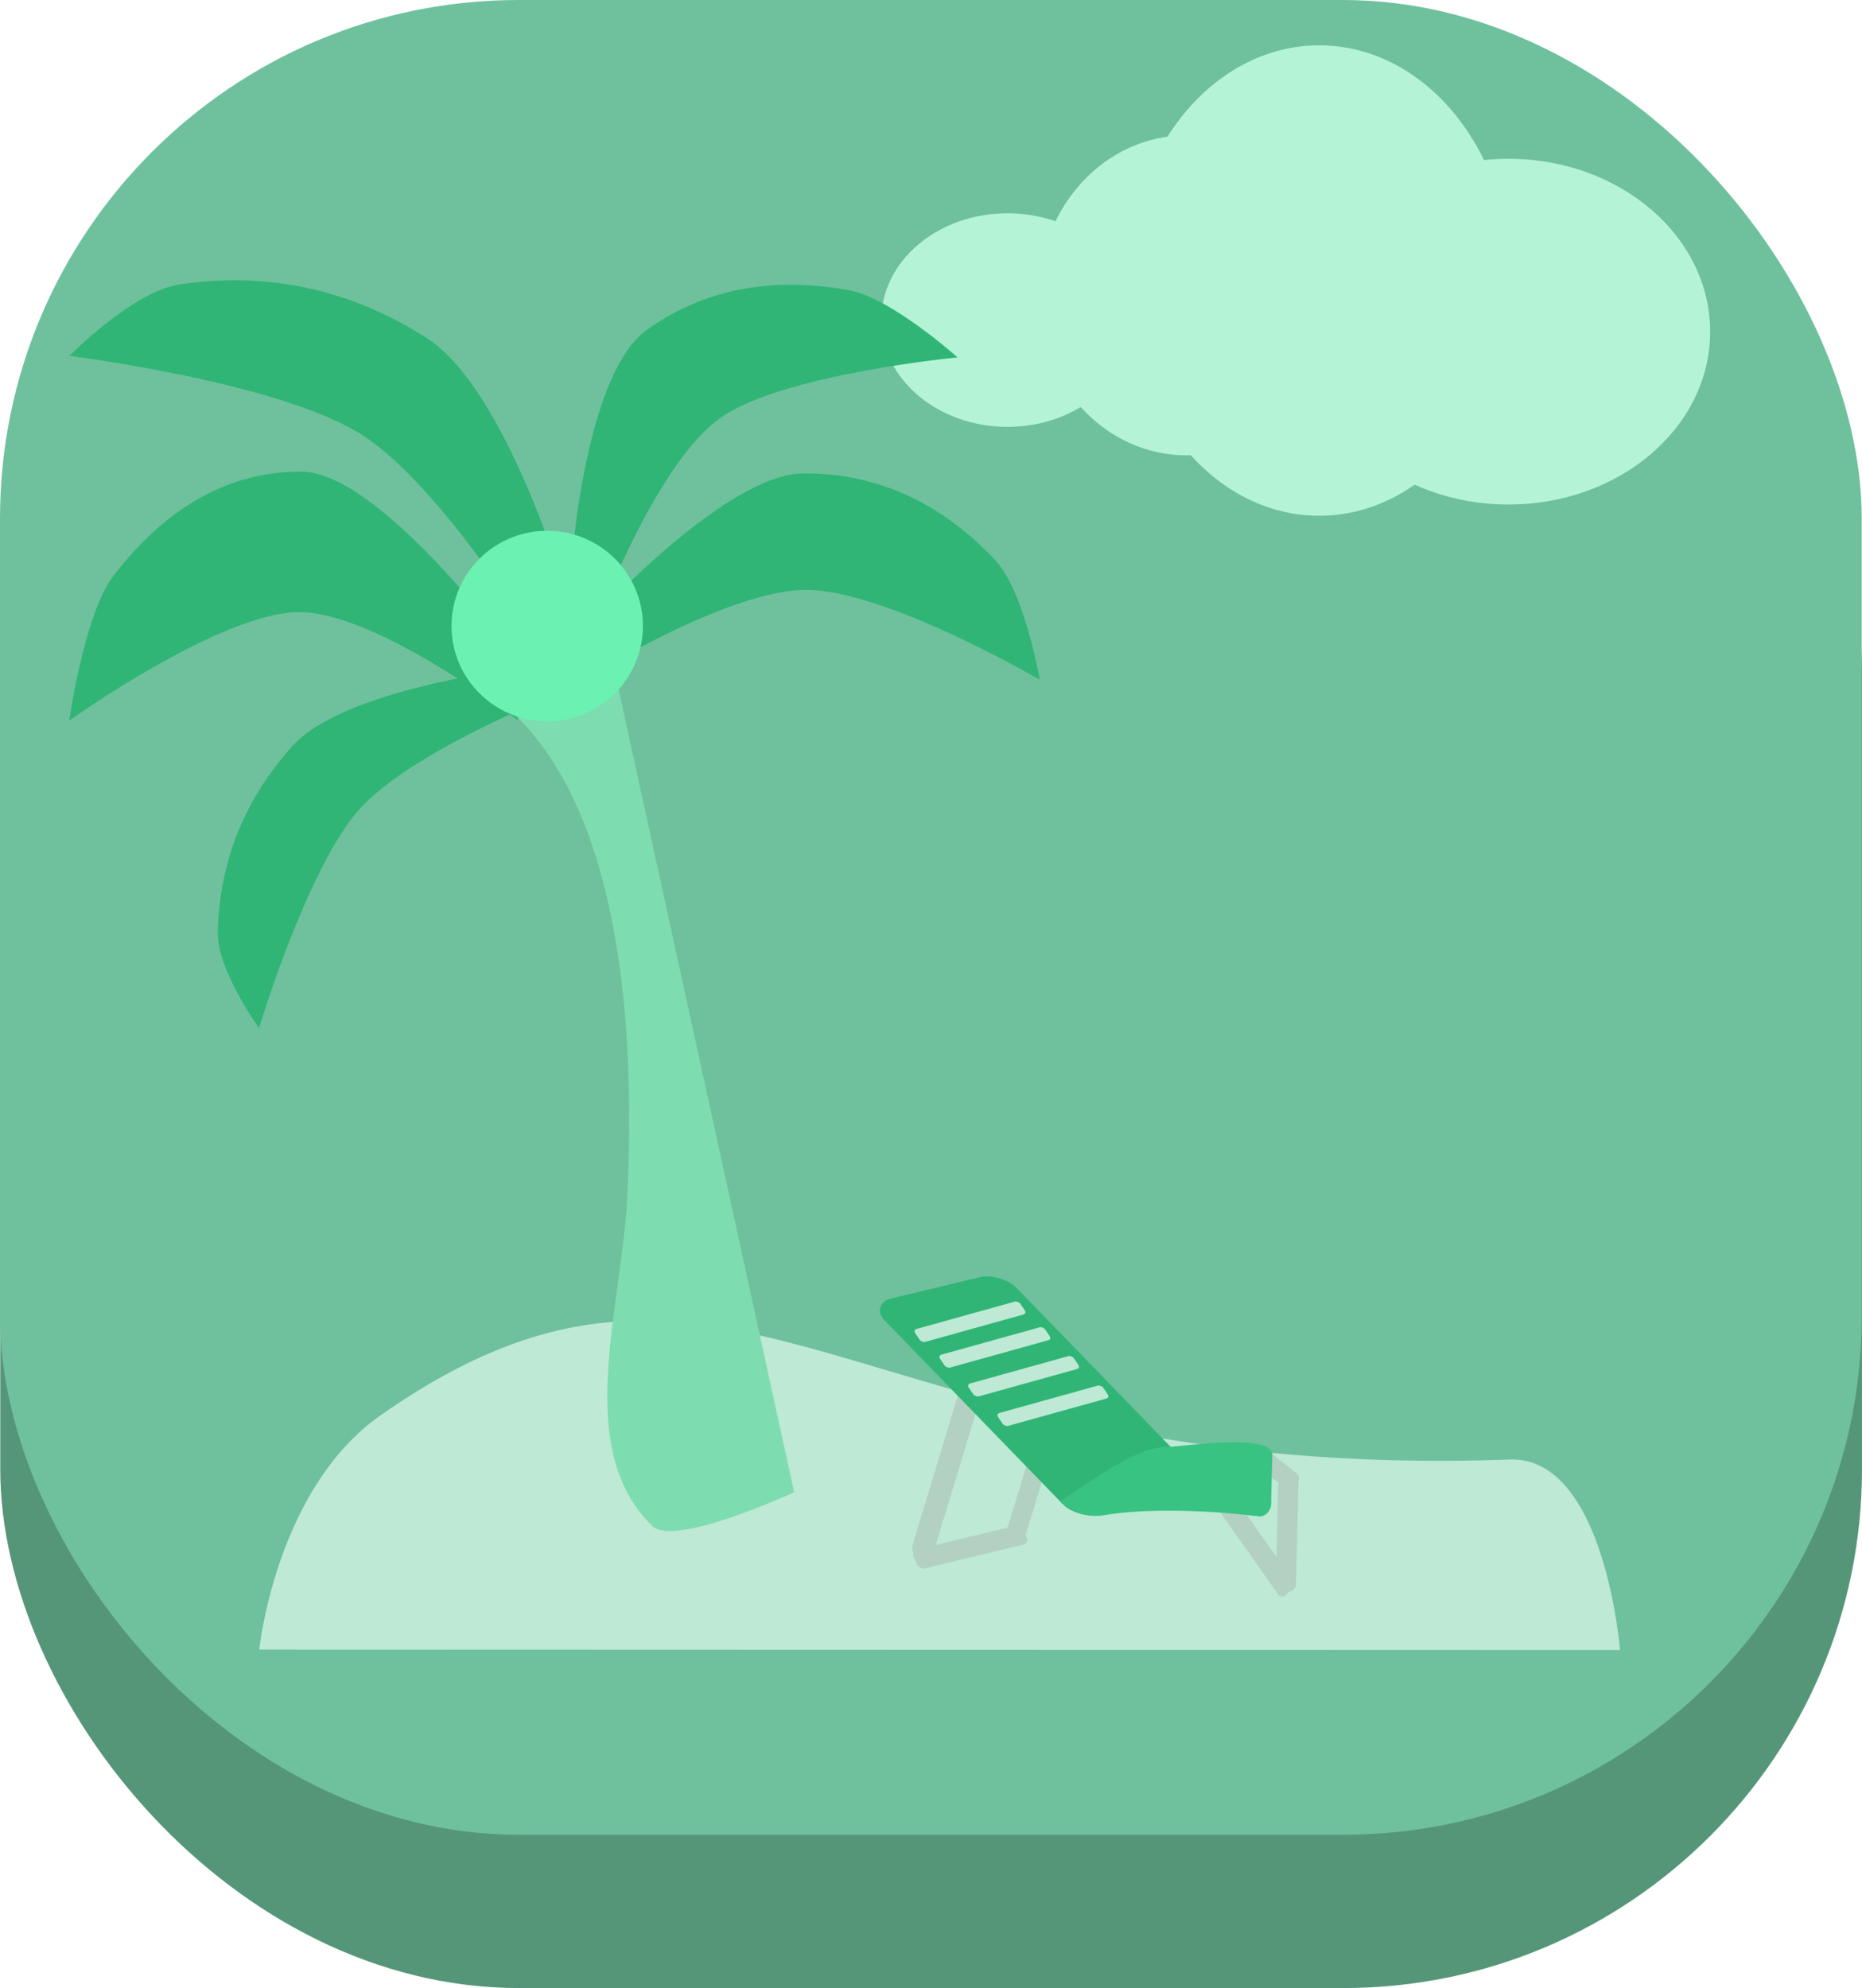 <?xml version="1.0" encoding="UTF-8" standalone="no"?>
<!-- Created with Inkscape (http://www.inkscape.org/) -->

<svg
   width="179.863mm"
   height="192.027mm"
   viewBox="0 0 179.863 192.027"
   version="1.1"
   id="svg24186"
   xmlns="http://www.w3.org/2000/svg"
   >
  <defs
     id="defs24183" />
  <g
     id="layer1"
     transform="translate(-9.328,-14.665)">
    <rect
       style="fill:#559679;fill-opacity:1.0;stroke-width:4.465"
       id="rect24269"
       width="179.836"
       height="177.221"
       x="9.354"
       y="29.472"
       ry="50.106" />
    <rect
       style="fill:#6ec19c;fill-opacity:1;stroke-width:4.465"
       id="rect24269-0"
       width="179.836"
       height="177.221"
       x="9.328"
       y="14.665"
       ry="50.106" />
    <path
       style="color:#000000;fill:#30b576;fill-opacity:1;stroke-width:4.394;-inkscape-stroke:none"
       d="m 57.679,76.231 c 0,0 -11.994,-15.932 -19.167,-16.007 -7.685,-0.08 -13.721,4.147 -18.285,10.145 -2.749,3.613 -4.21,13.897 -4.21,13.897 0,0 14.637,-10.469 22.2,-10.474 7.588,-0.005 21.175,10.474 21.175,10.474 z"
       id="rect12937-9" />
    <path
       style="color:#000000;fill:#30b576;fill-opacity:1;stroke-width:3.557;-inkscape-stroke:none"
       d="m 58.208,79.406 c 0,0 -15.78,1.974 -20.6,7.286 -5.164,5.692 -7.125,12.037 -7.239,18.059 -0.069,3.628 3.98,9.211 3.98,9.211 0,0 4.648,-15.483 9.689,-21.121 5.058,-5.657 19.237,-11.201 19.237,-11.201 z"
       id="rect12937-9-2" />
    <path
       style="color:#000000;fill:#bee9d5;fill-opacity:1;stroke-width:3.297;-inkscape-stroke:none"
       d="m 46.085,151.374 c 33.913,-23.748 46.001,6.578 109.067,4.264 9.188,-0.337 10.665,18.407 10.665,18.407 l -131.45,-0.044 c 0,0 1.599,-15.541 11.718,-22.627 z"
       id="rect10289" />
    <path
       style="color:#000000;fill:#7dddb0;fill-opacity:1;stroke-width:4.465;-inkscape-stroke:none"
       d="m 58.192,82.901 c -4.606,-3.979 9.232,-9.238 9.232,-9.238 l 18.617,85.138 c 0,0 -11.545,5.338 -13.684,3.278 -7.705,-7.422 -2.977,-21.021 -2.446,-31.706 0.664,-13.355 0.269,-37.117 -11.718,-47.47 z"
       id="rect11710" />
    <path
       style="color:#000000;fill:#30b576;fill-opacity:1;stroke-width:4.033;-inkscape-stroke:none"
       d="m 67.424,73.662 c 0,0 12.19,-13.206 19.481,-13.268 7.811,-0.066 13.946,3.437 18.585,8.409 2.794,2.995 4.279,11.519 4.279,11.519 0,0 -14.877,-8.678 -22.564,-8.682 -7.713,-0.004 -21.522,8.682 -21.522,8.682 z"
       id="rect12937" />
    <path
       style="color:#000000;fill:#30b576;fill-opacity:1;stroke-width:4.484;-inkscape-stroke:none"
       d="m 63.818,71.432 c 0,0 -5.662,-19.221 -13.242,-24.097 -8.121,-5.224 -16.403,-6.324 -23.908,-5.193 -4.521,0.681 -10.633,6.899 -10.633,6.899 0,0 20.18,2.513 28.209,7.596 8.056,5.1 17.828,21.574 17.828,21.574 z"
       id="rect12937-7" />
    <ellipse
       style="fill:#b4f3d6;fill-opacity:1;stroke-width:4.465"
       id="path51614"
       cx="106.647"
       cy="45.581"
       rx="12.191"
       ry="10.316" />
    <path
       style="color:#000000;fill:#30b576;fill-opacity:1;stroke-width:3.91;-inkscape-stroke:none"
       d="m 64.695,67.58 c 0,0 1.407,-16.911 7.058,-21.006 6.054,-4.387 12.992,-5.101 19.663,-3.858 4.019,0.749 10.409,6.473 10.409,6.473 0,0 -16.935,1.593 -22.935,5.857 -6.021,4.278 -11.465,18.616 -11.465,18.616 z"
       id="rect12937-1" />
    <ellipse
       style="fill:#6bf1b2;fill-opacity:1;stroke-width:3.662"
       id="path14320"
       cx="62.187"
       cy="75.133"
       rx="9.245"
       ry="9.201" />
    <rect
       style="fill:#b2d1c2;fill-opacity:1;stroke-width:2.134"
       id="rect45273"
       width="1.986"
       height="10.905"
       x="11.365"
       y="206.101"
       ry="0.545"
       transform="matrix(0.697,-0.717,0.577,0.817,0,0)" />
    <rect
       style="fill:#b2d1c2;fill-opacity:1;stroke-width:2.134"
       id="rect45273-6"
       width="1.986"
       height="10.905"
       x="139.114"
       y="179.813"
       ry="0.545"
       transform="matrix(0.987,-0.159,-0.025,1,0,0)" />
    <rect
       style="fill:#b2d1c2;fill-opacity:1;stroke-width:1.389"
       id="rect45273-6-1"
       width="1.826"
       height="4.623"
       x="-42.002"
       y="193.028"
       ry="0.525"
       transform="matrix(0.502,-0.865,0.785,0.62,0,0)" />
    <rect
       style="fill:#b2d1c2;fill-opacity:1;stroke-width:2.134"
       id="rect45273-3"
       width="1.986"
       height="10.905"
       x="185.796"
       y="-32.861"
       ry="0.545"
       transform="matrix(0.409,0.913,-0.972,0.235,0,0)" />
    <rect
       style="fill:#b2d1c2;fill-opacity:1;stroke-width:2.233"
       id="rect45273-5"
       width="1.876"
       height="12.631"
       x="149.339"
       y="111.52"
       ry="0.631"
       transform="matrix(0.955,0.297,-0.292,0.957,0,0)" />
    <rect
       style="fill:#b2d1c2;fill-opacity:1;stroke-width:3.045"
       id="rect45273-4"
       width="2.293"
       height="19.217"
       x="150.585"
       y="56.824"
       ry="0.96"
       transform="matrix(0.792,0.611,-0.29,0.957,0,0)" />
    <rect
       style="fill:#30b576;fill-opacity:1;stroke-width:2.189"
       id="rect45142"
       width="29.05"
       height="13.165"
       x="184.132"
       y="22.755"
       ry="2.17"
       transform="matrix(0.696,0.718,-0.972,0.234,0,0)" />
    <path
       style="color:#000000;fill:#39c382;fill-opacity:1;stroke-width:1.303;-inkscape-stroke:none"
       d="m 122.06,154.434 c 1.862,-0.09 9.941,-1.323 10.173,0.671 l -0.116,4.521 c 0,0 0.186,1.261 -1.036,1.527 0,0 -8.763,-1.213 -15.237,-0.116 -2.346,0.398 -4.092,-1.369 -4.092,-1.369 3.355,-2.173 7.427,-5.292 10.308,-5.234 z"
       id="rect45142-6" />
    <rect
       style="fill:#bee9d5;fill-opacity:1;stroke-width:1.394"
       id="rect45561"
       width="10.549"
       height="1.505"
       x="0.632"
       y="173.059"
       ry="0.357"
       transform="matrix(0.963,-0.268,0.56,0.828,0,0)" />
    <rect
       style="fill:#bee9d5;fill-opacity:1;stroke-width:1.394"
       id="rect45561-1"
       width="10.549"
       height="1.505"
       x="1.266"
       y="176.262"
       ry="0.357"
       transform="matrix(0.963,-0.268,0.56,0.828,0,0)" />
    <rect
       style="fill:#bee9d5;fill-opacity:1;stroke-width:1.394"
       id="rect45561-1-2"
       width="10.549"
       height="1.505"
       x="2.045"
       y="179.875"
       ry="0.357"
       transform="matrix(0.963,-0.268,0.56,0.828,0,0)" />
    <rect
       style="fill:#bee9d5;fill-opacity:1;stroke-width:1.394"
       id="rect45561-1-2-9"
       width="10.549"
       height="1.505"
       x="2.84"
       y="183.573"
       ry="0.357"
       transform="matrix(0.963,-0.268,0.56,0.828,0,0)" />
    <ellipse
       style="fill:#b4f3d6;fill-opacity:1;stroke-width:4.465"
       id="path51616"
       cx="123.958"
       cy="43.19"
       rx="14.291"
       ry="15.458" />
    <ellipse
       style="fill:#b4f3d6;fill-opacity:1;stroke-width:4.465"
       id="path51618"
       cx="136.763"
       cy="41.763"
       rx="18.532"
       ry="22.719" />
    <ellipse
       style="fill:#b4f3d6;fill-opacity:1;stroke-width:5.445"
       id="path51620"
       cx="155.045"
       cy="46.7"
       rx="19.479"
       ry="16.698" />
  </g>
</svg>
